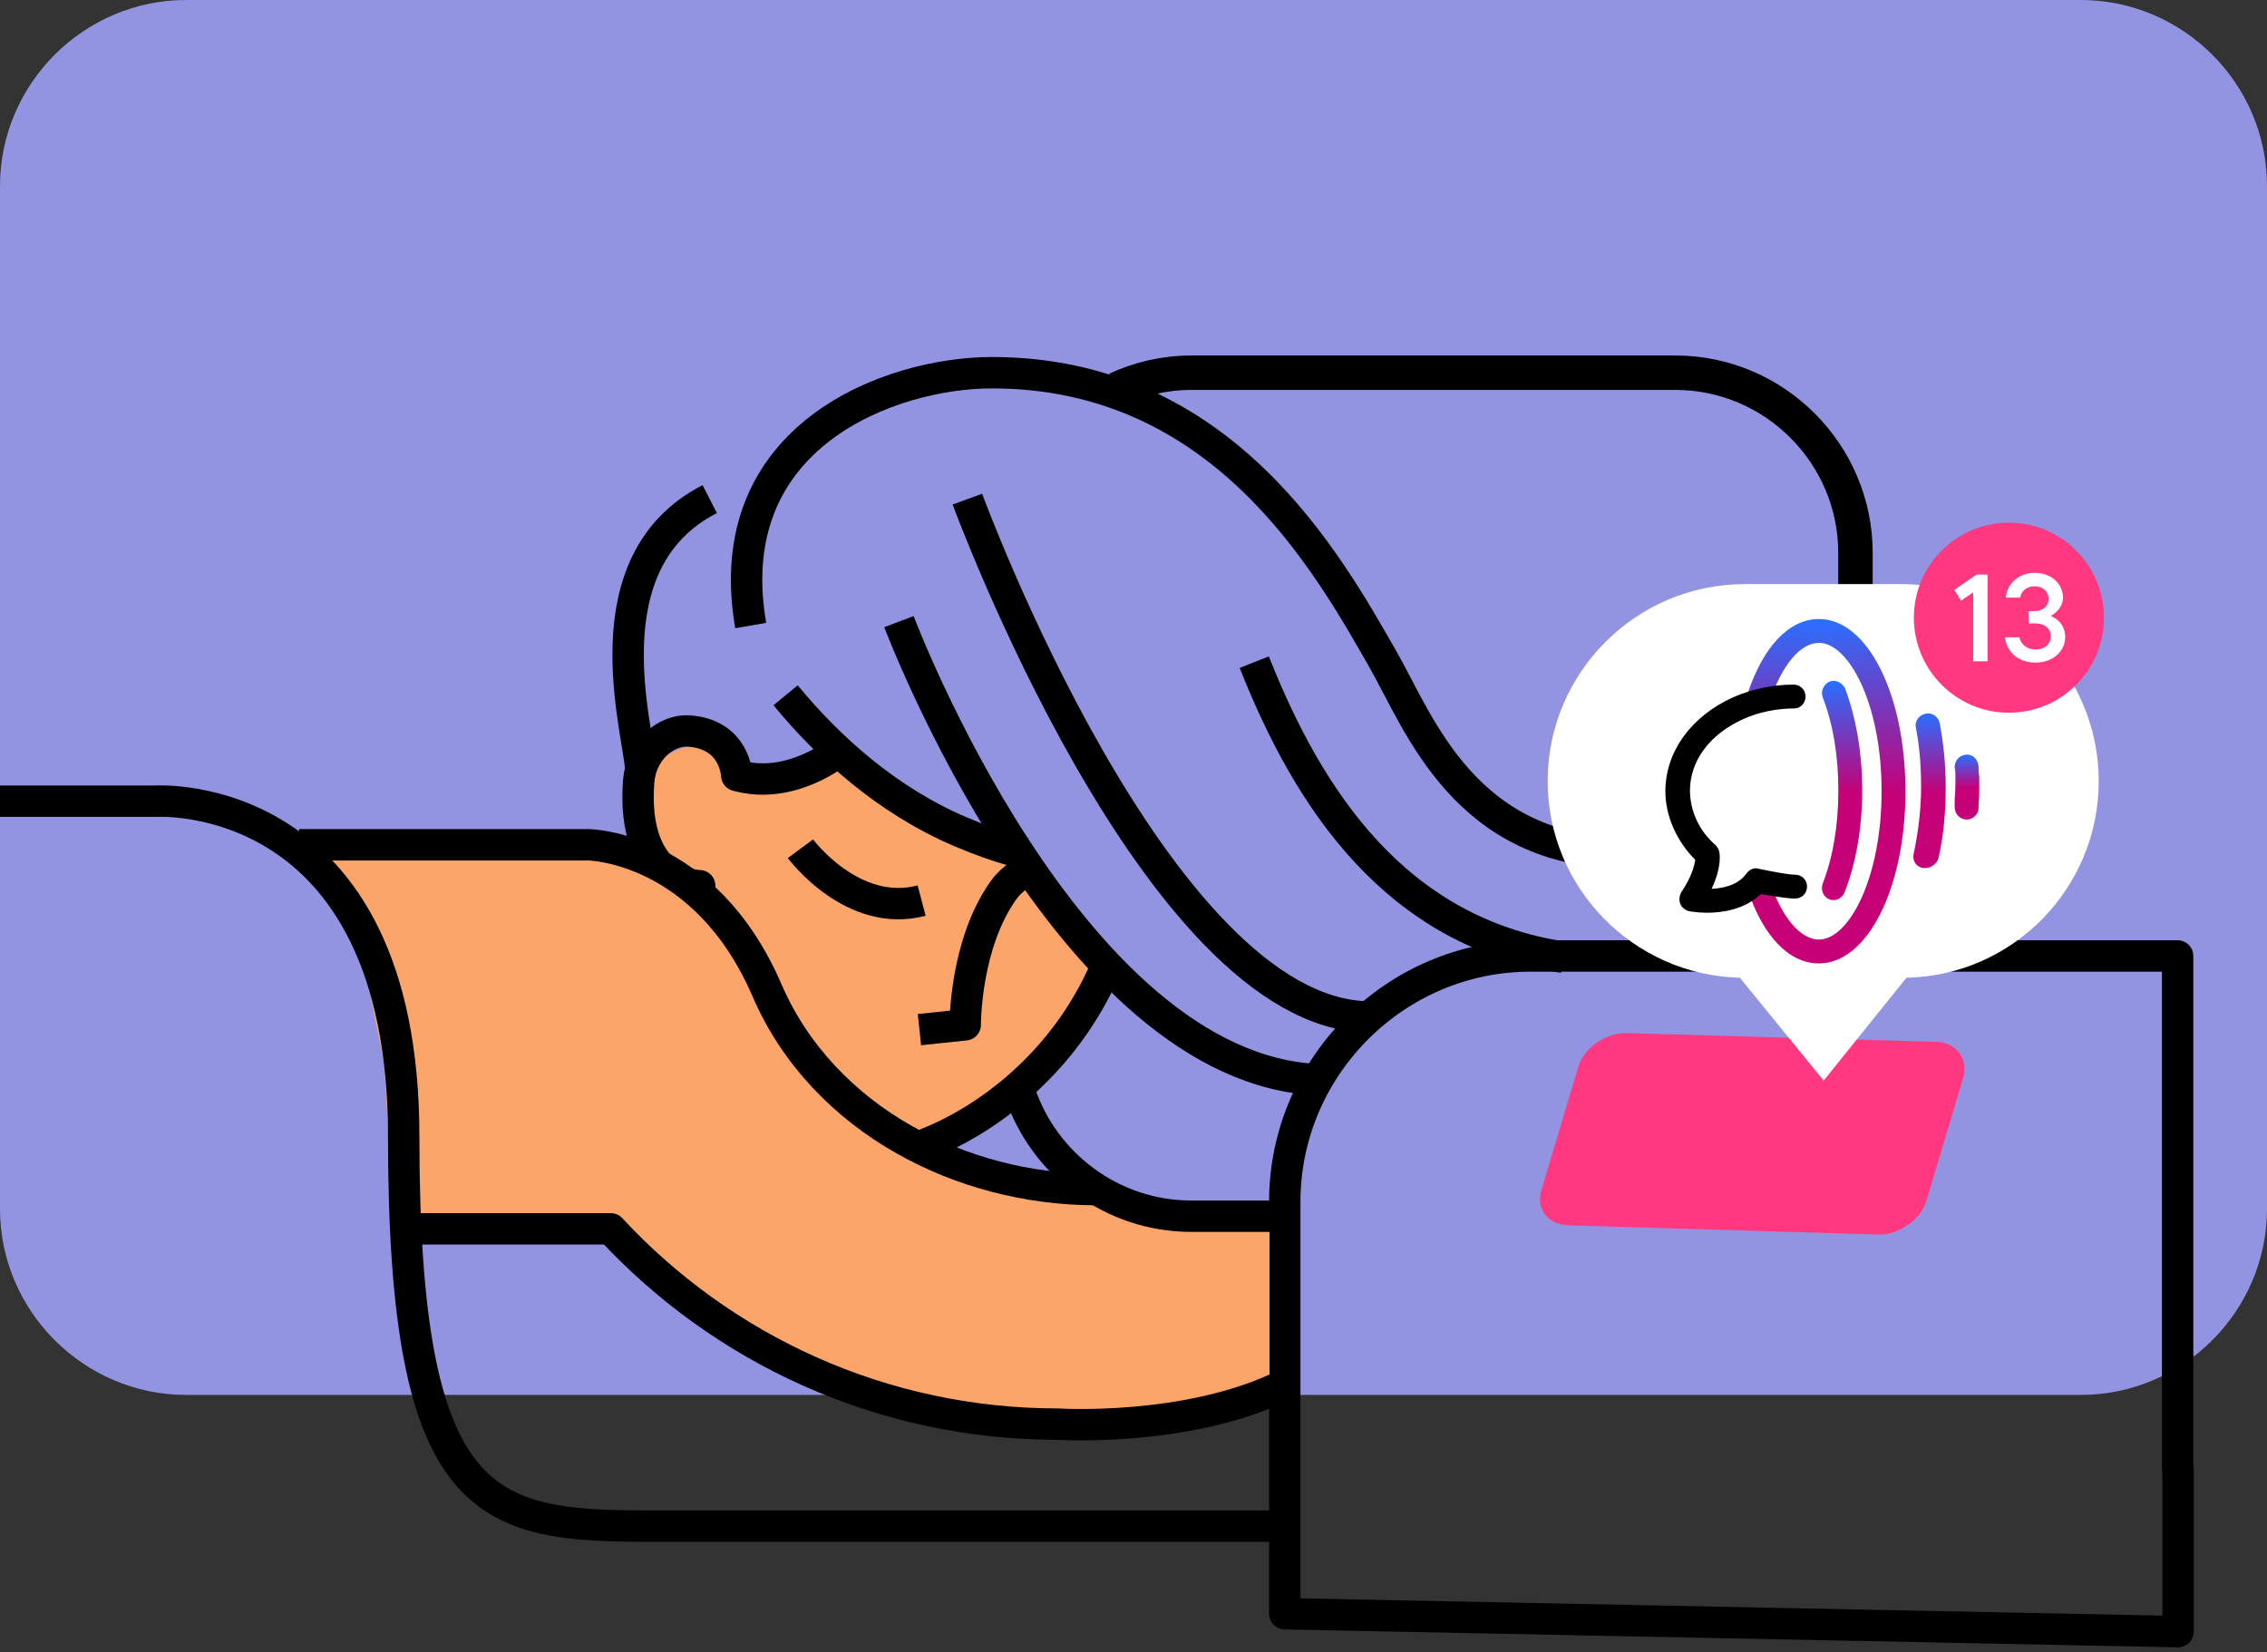 <svg width="520" height="379" viewBox="0 0 520 379" fill="none" xmlns="http://www.w3.org/2000/svg">
<rect x="0" y="0" width="520" height="379" fill="#333333" stroke="none"/>
<path d="M477.305 320H42.695C19.237 320 0 300.767 0 277.314V42.686C0 19.233 19.237 0 42.695 0H477.305C500.763 0 520 19.233 520 42.686V277.314C520 300.767 500.763 320 477.305 320Z" fill="#9294E1"/>
<g clip-path="url(#clip0_4689_164699)">
<path d="M256.102 89.3C261.302 86.9 267.102 85.5 273.302 85.5H384.302C407.002 85.5 425.602 104.1 425.602 126.8V219.3" stroke="black" stroke-width="7.9" stroke-miterlimit="10" stroke-linejoin="round"/>
<path d="M499.499 337V219.3H351.099C320.099 219.3 294.699 244.7 294.699 275.7V370.2L499.599 374.3V337H499.499Z" stroke="black" stroke-width="7.2" stroke-miterlimit="10" stroke-linejoin="round"/>
<path d="M353.599 272.9L361.999 244.8C363.299 240.4 368.299 236.9 373.099 237L443.999 239C448.799 239.1 451.599 242.9 450.299 247.3L441.899 275.4C440.599 279.8 435.599 283.3 430.799 283.2L359.899 281.1C355.099 281 352.199 277.3 353.599 272.9Z" fill="#FF3880"/>
<path d="M171.665 191.886C175.109 183.868 172.266 174.948 165.314 171.961C158.362 168.975 149.934 173.053 146.49 181.071C143.046 189.088 145.89 198.009 152.841 200.995C159.793 203.982 168.221 199.903 171.665 191.886Z" fill="#FCA56B"/>
<path d="M221.901 191.6C211.201 187 202.301 180.2 196.201 172.4C189.701 176.4 181.401 178.1 173.001 176.9C170.701 180.4 168.601 184.2 166.801 188.3C154.201 217.5 162.701 249.2 185.701 259.1C208.701 269 237.601 253.3 250.101 224.1C254.001 214.9 255.901 205.5 255.901 196.6C245.601 198.1 233.601 196.6 221.901 191.6Z" fill="#FCA56B"/>
<path d="M260.898 198.9C260.898 198.9 238.098 193.1 230.198 204.2C221.298 216.6 221.398 235.1 221.398 235.1L210.898 236.2" stroke="black" stroke-width="7.2" stroke-miterlimit="10" stroke-linejoin="round"/>
<path d="M183.602 194.7C183.602 194.7 195.502 210.8 211.402 206.6" stroke="black" stroke-width="7.2" stroke-miterlimit="10"/>
<path d="M287.699 151.9C300.199 183.5 320.099 213.7 358.599 219.6" stroke="black" stroke-width="7.2" stroke-miterlimit="10" stroke-linejoin="round"/>
<path d="M146.998 176.6C146.398 167 134.698 128.9 162.798 114.5" stroke="black" stroke-width="7.2" stroke-miterlimit="10" stroke-linejoin="round"/>
<path d="M414.3 217.2C409.5 206.2 398.4 195.7 373.3 195.7C336.1 195.7 325.6 166 317.3 151.4C304.6 129.2 280.5 85.5 227.5 85.5C204.6 85.5 164.6 99.7 172.2 143.5" stroke="black" stroke-width="7.2" stroke-miterlimit="10" stroke-linejoin="round"/>
<path d="M192.298 172.4C192.298 172.4 181.498 181.4 168.998 177.9C168.998 177.9 168.698 168.5 158.098 167.7C152.798 167.3 147.098 172.1 146.498 179.2C144.698 203 160.498 203.2 160.498 203.2C154.398 231.9 179.798 257.5 196.898 264.8C206.198 268.8 256.098 249.7 259.998 195.3" stroke="black" stroke-width="7.2" stroke-miterlimit="10" stroke-linejoin="round"/>
<path d="M231.299 273.5H252.599L264.499 279.6H291.199V320.3L275.199 324.8L246.699 329L199.699 321.7L157.699 301.1L136.699 282.6L89.599 284.4V271L88.199 244.4L83.599 221.5L77.599 208L69.199 194.5H109.499H131.499L153.299 200.5L171.299 219L186.499 244.2L231.299 273.5Z" fill="#FCA56B"/>
<path d="M251.502 272.9C235.702 272.9 220.402 268.8 207.502 261.5C193.502 253.6 182.202 241.8 175.902 227.1C161.602 194.1 135.002 193.8 135.002 193.8H68.602" stroke="black" stroke-width="7.2" stroke-miterlimit="10" stroke-linejoin="round"/>
<path d="M94.699 281.9H140.099C165.699 309.5 202.199 326.7 242.699 326.7C242.699 326.7 272.499 328.6 294.599 317.7" stroke="black" stroke-width="7.2" stroke-miterlimit="10" stroke-linejoin="round"/>
<path d="M0 183.8H35.7C35.7 183.8 92.6 180.1 92.6 260.7C92.6 346.9 111.5 350.1 149.3 350.1C166.9 350.1 231 350.1 294.7 350.1" stroke="black" stroke-width="7.2" stroke-miterlimit="10" stroke-linejoin="round"/>
<path d="M291.2 279H273.2C255.1 279 239.5 267.1 234 250.8" stroke="black" stroke-width="7.2" stroke-miterlimit="10" stroke-linejoin="round"/>
<path d="M263.699 195.3C251.199 199.2 238.099 198.4 220.299 190.8C203.399 183.6 189.999 171.4 180.199 159.5" stroke="black" stroke-width="7.2" stroke-miterlimit="10" stroke-linejoin="round"/>
<path d="M231.898 192.7L248.498 215.8L267.598 225.9L284.198 228.2L287.898 216.5L263.998 189.8L231.898 192.7Z" fill="#9294E1"/>
<path d="M206.199 142.6C206.199 142.6 244.999 245.6 302.699 247.7" stroke="black" stroke-width="7.2" stroke-miterlimit="10" stroke-linejoin="round"/>
<path d="M221.898 114.5C221.898 114.5 265.198 232.5 313.898 233.3" stroke="black" stroke-width="7.2" stroke-miterlimit="10" stroke-linejoin="round"/>
<path d="M399.1 224.3C374.7 223.7 355 203.7 355 179.2C355 154.3 375.3 134 400.2 134H436.2C461.1 134 481.4 154.3 481.4 179.2C481.4 203.8 461.7 223.8 437.3 224.3L418.3 247.9L399.1 224.3Z" fill="white"/>
<g clip-path="url(#clip1_4689_164699)">
<path d="M451.092 188.005H450.921C449.382 187.834 448.355 186.636 448.355 185.097V184.242C448.355 182.874 448.526 181.506 448.526 180.138V178.256C448.526 177.572 448.526 176.717 448.355 176.033C448.355 174.494 449.382 173.297 450.921 173.126C452.46 172.955 453.657 174.152 453.828 175.691C453.828 176.546 453.828 177.23 453.999 178.085V178.94C453.999 179.282 453.999 179.795 453.999 180.138C453.999 181.677 453.999 183.045 453.828 184.584V185.61C453.657 186.978 452.46 188.005 451.092 188.005Z" fill="url(#paint0_linear_4689_164699)"/>
<path d="M417.229 221.012C410.388 221.012 404.402 214.855 400.811 203.91C400.298 202.542 401.153 201.002 402.521 200.489C403.889 199.976 405.428 200.831 405.941 202.2C408.678 210.409 412.953 215.539 417.229 215.539C424.07 215.539 431.595 201.515 431.595 181.506C431.595 161.496 424.07 147.473 417.229 147.473C412.953 147.473 408.678 152.603 405.941 160.983C405.428 162.352 403.889 163.207 402.521 162.694C401.153 162.181 400.298 160.641 400.811 159.273C404.402 148.328 410.388 142 417.229 142C428.345 142 437.067 159.273 437.067 181.506C437.067 203.739 428.345 221.012 417.229 221.012Z" fill="url(#paint1_linear_4689_164699)"/>
<path d="M441.686 199.121C441.515 199.121 441.344 199.121 441.002 199.121C439.463 198.779 438.608 197.411 438.95 195.872C439.976 191.083 440.66 185.781 440.66 180.48C440.66 175.862 440.318 171.245 439.463 166.969C439.121 165.43 440.147 164.062 441.686 163.72C443.225 163.378 444.594 164.404 444.936 165.943C445.791 170.561 446.304 175.349 446.304 180.48C446.304 186.295 445.791 191.938 444.594 197.069C444.081 198.266 442.883 199.121 441.686 199.121Z" fill="url(#paint2_linear_4689_164699)"/>
<path d="M420.65 206.475C420.308 206.475 419.966 206.475 419.624 206.304C418.255 205.791 417.571 204.252 418.084 202.712C420.479 196.556 421.676 189.202 421.676 181.335C421.676 173.468 420.479 166.114 418.084 159.957C417.571 158.589 418.255 157.05 419.624 156.366C420.992 155.853 422.531 156.537 423.215 157.905C425.78 164.746 427.149 172.784 427.149 181.164C427.149 189.715 425.78 197.753 423.215 204.423C422.702 205.791 421.676 206.475 420.65 206.475Z" fill="url(#paint3_linear_4689_164699)"/>
<path d="M391.577 209.382C389.183 209.382 387.644 209.04 387.473 209.04C386.618 208.869 385.762 208.185 385.42 207.33C385.078 206.475 385.249 205.449 385.591 204.765C388.157 201.002 388.67 198.437 388.841 197.24C384.565 192.964 382 187.15 382 181.506C382 172.442 387.986 164.233 397.563 159.957C401.838 158.076 406.627 157.05 411.416 157.05C412.955 157.05 414.152 158.247 414.152 159.786C414.152 161.325 412.955 162.522 411.587 162.522C407.482 162.522 403.378 163.378 399.957 164.917C392.261 168.337 387.644 174.494 387.644 181.335C387.644 185.952 389.696 190.57 393.458 193.819C393.8 194.161 394.143 194.674 394.314 195.188C394.485 195.872 394.998 198.779 392.603 203.91C395.34 203.739 398.76 203.055 400.641 200.318C401.325 199.463 402.352 198.95 403.378 199.292C405.088 199.634 409.876 200.66 411.758 200.66C413.297 200.66 414.494 201.857 414.494 203.397C414.494 204.936 413.297 206.133 411.758 206.133C409.705 206.133 406.114 205.449 403.891 205.107C400.128 208.698 394.998 209.382 391.577 209.382Z" fill="black"/>
</g>
<path d="M460.8 163.5C472.84 163.5 482.6 153.74 482.6 141.7C482.6 129.66 472.84 119.9 460.8 119.9C448.76 119.9 439 129.66 439 141.7C439 153.74 448.76 163.5 460.8 163.5Z" fill="#FF3880"/>
<path d="M453.401 131.8H455.901V151.7H452.601V135.9L449.801 137.8L448.301 135.3L453.401 131.8Z" fill="white"/>
<path d="M473.702 146.2C473.702 149.3 471.002 152 466.902 152C462.602 152 460.202 149.2 459.902 146.2H463.202C463.402 147.4 464.602 149 466.902 149C469.102 149 470.402 147.7 470.402 146C470.402 144.2 469.102 143 466.702 143H465.302V140.2H466.602C468.702 140.2 469.902 139 469.902 137.4C469.902 135.8 468.702 134.5 466.702 134.5C464.702 134.5 463.502 135.8 463.402 137.1H460.102C460.302 134.1 462.902 131.4 466.702 131.4C470.602 131.4 473.202 134 473.202 137.1C473.202 139.1 471.802 140.5 470.402 141.3C472.102 142 473.702 143.5 473.702 146.2Z" fill="white"/>
</g>
<defs>
<linearGradient id="paint0_linear_4689_164699" x1="451.177" y1="173.109" x2="451.177" y2="188.005" gradientUnits="userSpaceOnUse">
<stop stop-color="#2970FF"/>
<stop offset="0.51" stop-color="#C60077"/>
</linearGradient>
<linearGradient id="paint1_linear_4689_164699" x1="418.864" y1="142" x2="418.864" y2="221.012" gradientUnits="userSpaceOnUse">
<stop stop-color="#2970FF"/>
<stop offset="0.51" stop-color="#C60077"/>
</linearGradient>
<linearGradient id="paint2_linear_4689_164699" x1="442.589" y1="163.654" x2="442.589" y2="199.121" gradientUnits="userSpaceOnUse">
<stop stop-color="#2970FF"/>
<stop offset="0.51" stop-color="#C60077"/>
</linearGradient>
<linearGradient id="paint3_linear_4689_164699" x1="422.531" y1="156.195" x2="422.531" y2="206.475" gradientUnits="userSpaceOnUse">
<stop stop-color="#2970FF"/>
<stop offset="0.51" stop-color="#C60077"/>
</linearGradient>
<clipPath id="clip0_4689_164699">
<rect width="503.6" height="297.4" fill="white" transform="translate(0 81)"/>
</clipPath>
<clipPath id="clip1_4689_164699">
<rect width="72" height="79.012" fill="white" transform="translate(382 142)"/>
</clipPath>
</defs>
</svg>
